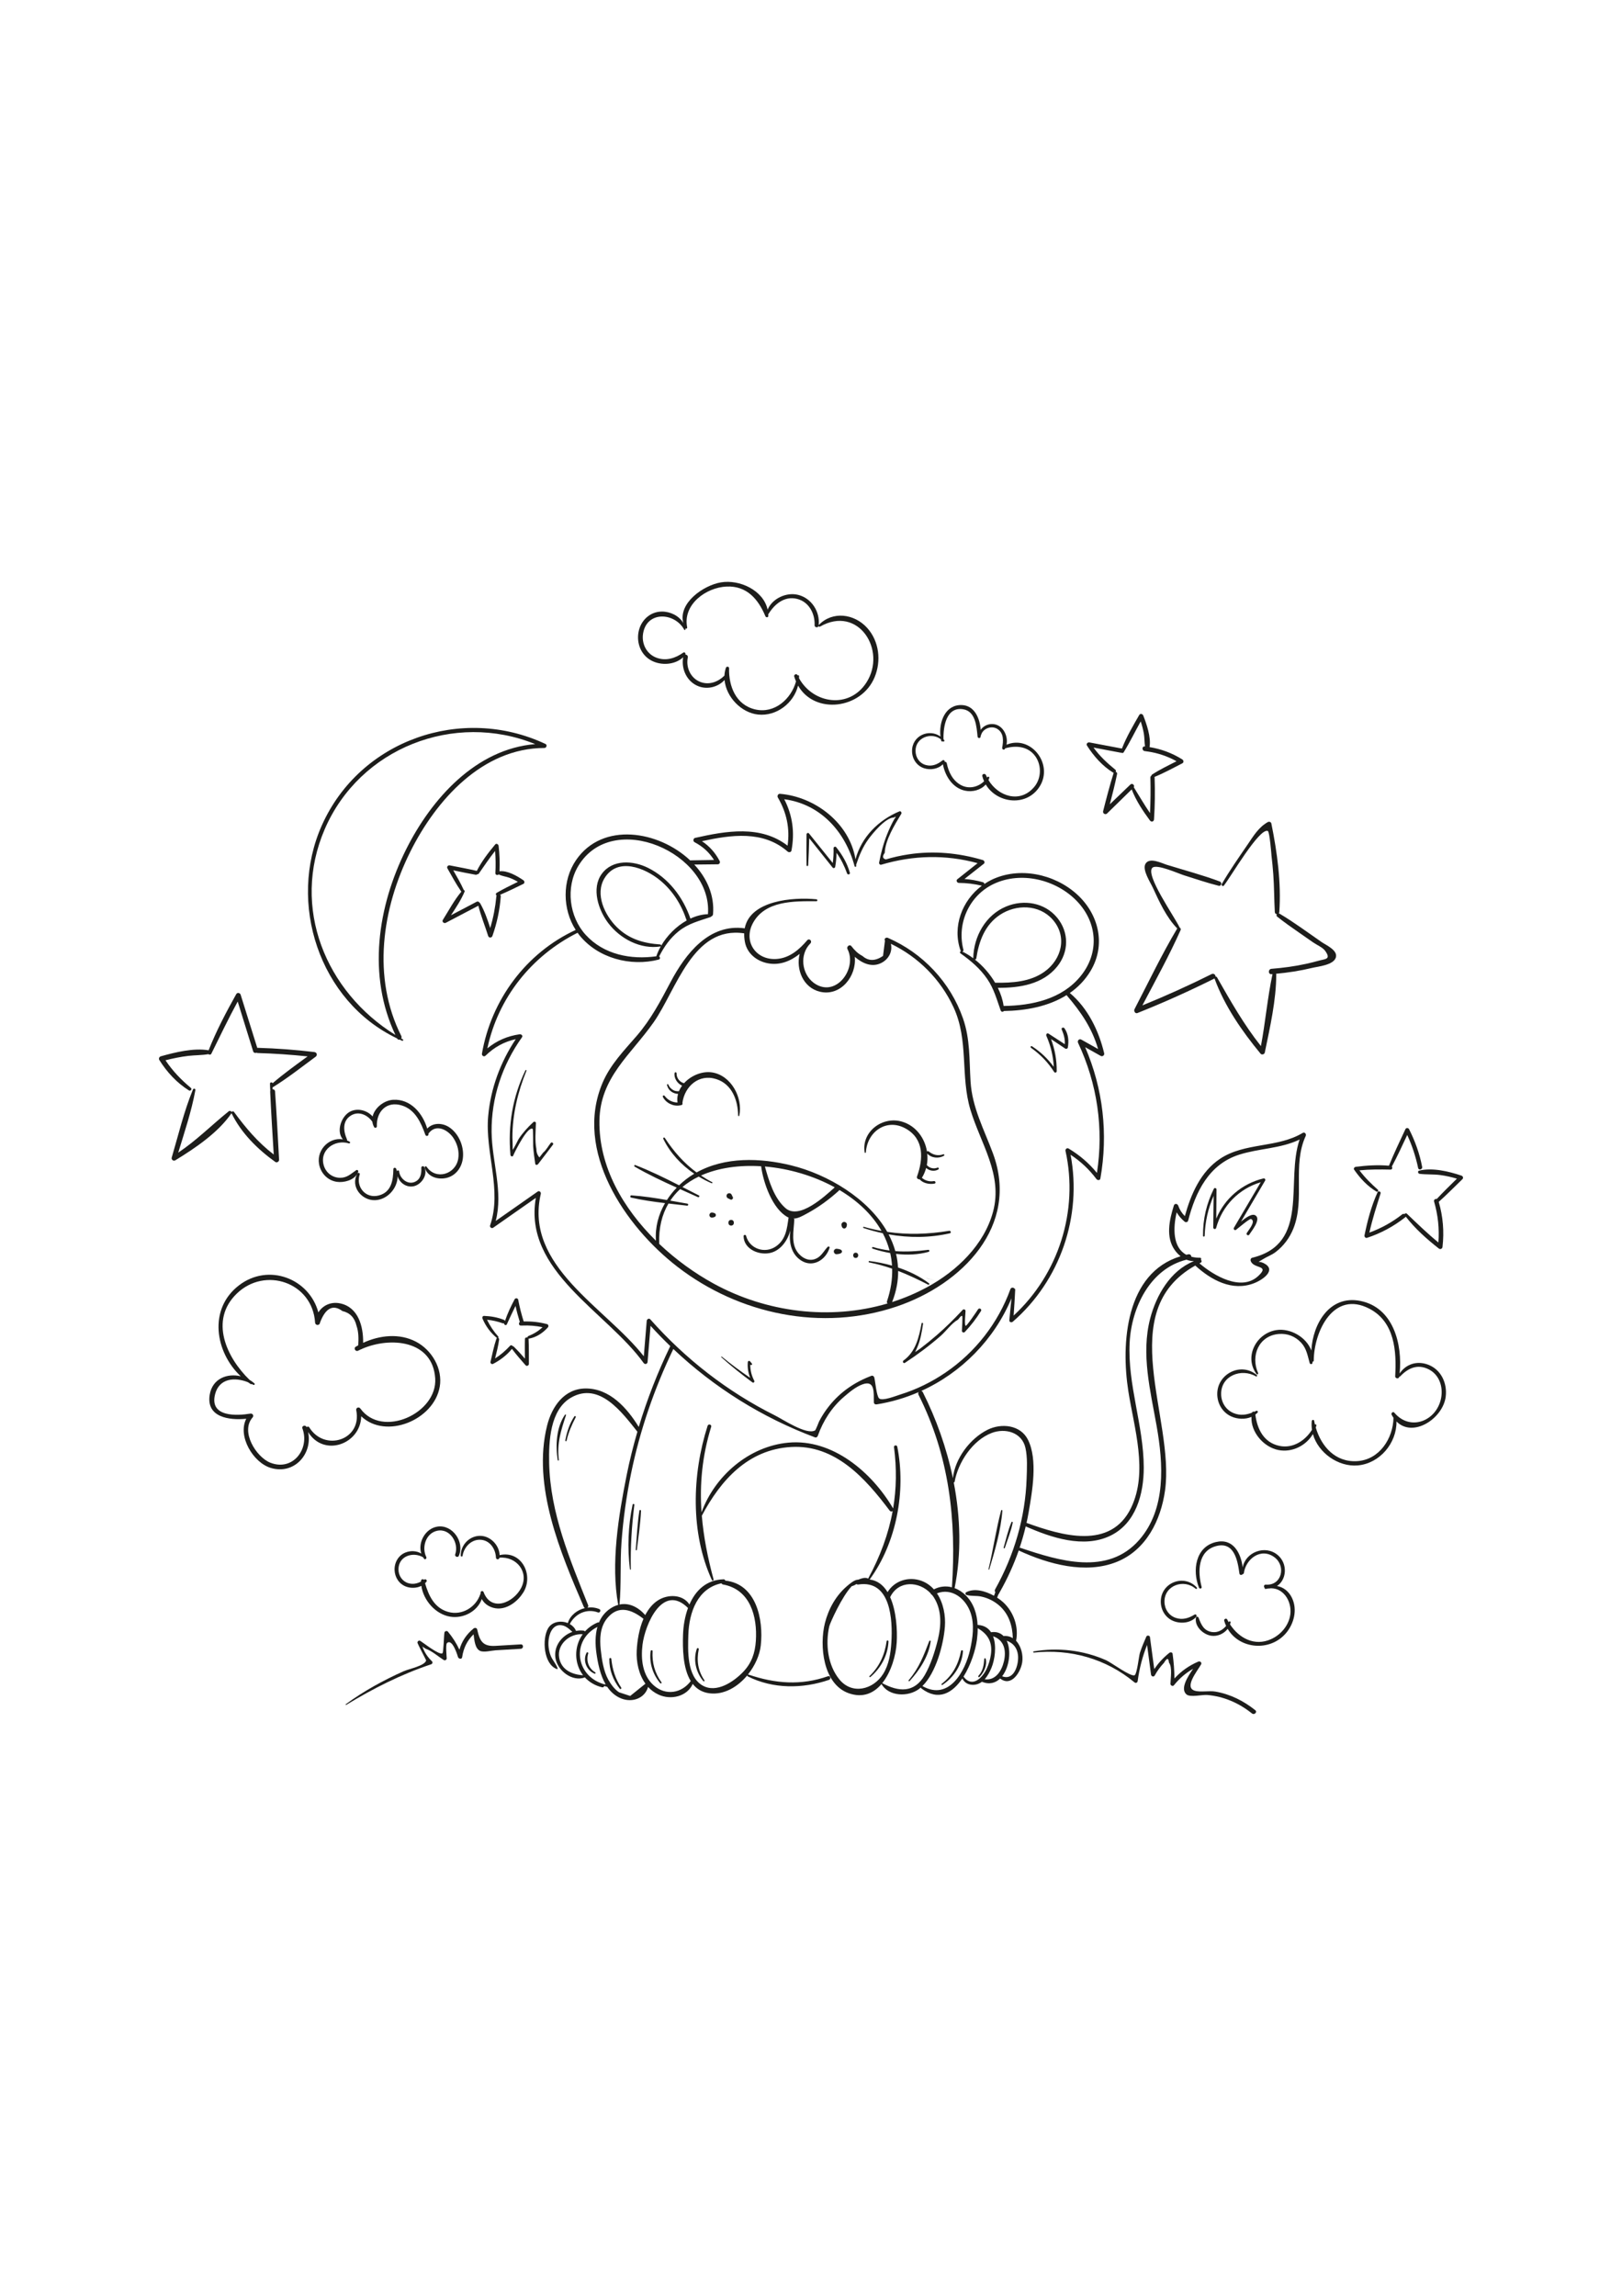 <?xml version="1.0" encoding="utf-8"?>
<!-- Generator: Adobe Illustrator 27.5.0, SVG Export Plug-In . SVG Version: 6.00 Build 0)  -->
<svg xmlns="http://www.w3.org/2000/svg" xmlns:xlink="http://www.w3.org/1999/xlink" viewBox="0 0 500 500" width="595" height="842" preserveAspectRatio="xMidYMid meet" data-scaled="true">
<g id="BACKGROUND">
</g>
<g id="OBJECTS">
	<g>
		<path style="fill:#1D1D1B;" d="M128.251,309.725c-5.109-2.684-11.203-2.021-16.306,0.337c0.073-4.989-1.446-10.927-7.036-12.144
			c-2.855-0.622-5.415,0.593-6.772,2.77c-2.756-10.376-15.318-15.351-24.46-8.351c-9.542,7.307-7.372,20.603,0.529,28.031
			c-4.143-1-8.735,0.695-9.558,5.681c-1.152,6.972,5.987,7.94,11.267,7.413c-2.753,5.371,2.119,13.525,7.56,15.155
			c7.271,2.177,12.939-4.363,11.502-11.072c4.847,7.913,16.202,3.731,16.371-4.847c7.597,7.242,22.418,1.208,24.207-9.098
			C136.519,318.042,133.123,312.285,128.251,309.725z M111.088,330.313c-0.458-0.634-1.431-0.263-1.27,0.535
			c1.85,9.184-9.759,12.887-14.479,5.273c-0.212-0.341-0.598-0.287-0.799-0.062c-0.32-0.801-1.63-0.448-1.32,0.38
			c2.342,6.271-2.924,13.311-9.896,10.563c-4.324-1.704-9.294-9.594-5.46-13.94c0.489-0.554,0.006-1.299-0.689-1.183
			c-4.029,0.672-12.715,1.197-10.864-5.996c1.278-4.968,6.139-5.285,10.138-3.675c0.269,0.19,0.541,0.378,0.819,0.555
			c0.123,0.078,0.254,0.06,0.355-0.006c0.161,0.084,0.324,0.164,0.48,0.254c0.267,0.154,0.575-0.219,0.337-0.436
			c-0.47-0.429-0.989-0.793-1.531-1.113c-7.089-6.886-12.407-18.348-3.928-26.561c8.713-8.439,23.343-3.489,24.151,8.92
			c0.064,0.979,1.451,0.978,1.521,0c1.71-4.509,4.01-5.693,6.9-3.552c2.328,0.535,3.779,2.054,4.353,4.555
			c0.669,1.887,0.642,4.021,0.524,6.007c-0.25,0.137-0.5,0.274-0.743,0.419c-0.793,0.473-0.094,1.652,0.72,1.232
			c0.268-0.138,0.543-0.272,0.822-0.4c0.149-0.023,0.292-0.077,0.408-0.177c8.603-3.738,21.729-2.768,22.521,9.112
			C134.877,331.789,117.787,339.585,111.088,330.313z"/>
		<path style="fill:#1D1D1B;" d="M138.787,243.837c-2.198-1.624-5.241-1.752-7.094,0.193c-1.395-4.743-5.165-9.189-10.511-8.866
			c-2.778,0.168-5.694,2.427-6.315,5.133c-1.626-1.832-4.462-2.65-6.773-1.581c-2.811,1.3-4.582,6.083-2.41,8.629
			c-4.464-0.736-8.612,3.716-7.123,8.482c0.756,2.42,2.733,4.242,5.258,4.616c2.136,0.316,5.186-0.453,6.324-2.478
			c-2.23,3.889,1.329,8.302,5.51,8.135c3.786-0.151,6.921-3.692,6.908-7.381c0.626,2.051,2.731,3.574,4.996,3.078
			c2.382-0.521,4.495-3.605,3.2-5.938c-0.223-0.403-0.907-0.234-0.884,0.24c0.087,1.813-0.217,3.692-2.158,4.427
			c-2.167,0.821-4.456-1.132-4.674-3.288c-0.042-0.413-0.617-0.427-0.656-0.012c-0.067-0.268-0.15-0.536-0.256-0.8
			c-0.176-0.442-0.862-0.415-0.87,0.118c-0.049,3.404-0.588,7.088-4.5,8.107c-4.084,1.064-7.142-2.684-5.869-6.499
			c0.136-0.407-0.448-0.64-0.677-0.312c0.086-0.169,0.163-0.343,0.221-0.529c0.105-0.332-0.31-0.674-0.609-0.469
			c-1.617,1.107-2.796,2.351-4.921,2.359c-2.356,0.009-4.37-1.476-5.07-3.728c-1.484-4.772,3.346-8.227,7.727-6.874
			c0.308,0.095,0.501-0.363,0.219-0.521c-0.269-0.151-0.54-0.267-0.812-0.375c0.038-0.108,0.041-0.235-0.021-0.373
			c-1.121-2.518-1.488-5.744,1.347-7.387c2.371-1.374,5.068-0.071,6.489,1.985c0.074,0.551,0.244,1.105,0.55,1.653
			c0.209,0.374,0.828,0.226,0.835-0.202c0-0.006,0.005-0.008,0.005-0.014c0-0.003-0.001-0.007-0.001-0.01c0,0,0-0.001,0-0.001
			c-0.192-4.49,2.954-7.922,7.702-6.445c4.139,1.287,5.902,5.296,7.243,9.034c0.22,0.614,1.081,0.369,0.969-0.267
			c-0.007-0.039-0.017-0.078-0.024-0.116c0.036-0.032,0.076-0.055,0.108-0.098c2.331-3.067,6.039-0.95,7.657,1.56
			c1.204,1.867,1.8,4.141,1.422,6.346c-0.814,4.755-6.856,6.643-9.733,2.447c-0.197-0.288-0.705-0.121-0.591,0.249
			c0.776,2.53,3.368,3.592,5.874,3.322c3.182-0.343,5.364-2.83,5.845-5.918C143.193,249.958,141.667,245.966,138.787,243.837z"/>
		<path style="fill:#1D1D1B;" d="M267.306,89.72c-3.939-4.36-10.664-5.287-14.904-0.892c-0.017,0.018-0.025,0.037-0.037,0.056
			c0.462-4.136-2.2-8.313-6.337-9.336c-3.614-0.894-7.956,1.102-9.402,4.558c-1.297-5.98-8.642-9.366-14.384-8.407
			c-5.408,0.904-13.263,6.381-11.606,12.54c-1.295-2.259-4.034-3.568-6.644-3.544c-3.658,0.034-6.485,2.76-7.153,6.283
			c-0.663,3.497,0.778,7.155,3.998,8.84c3.012,1.577,7.231,1.32,9.756-1.042c-0.668,3.694,1.221,7.715,4.911,9.012
			c2.788,0.979,5.926,0.088,7.847-1.999c0.485,5.206,5.129,10.094,10.323,10.643c5.716,0.604,11.042-3.552,12.341-8.921
			c5.153,9.041,19.522,7.262,23.601-2.587C271.703,99.884,271.024,93.835,267.306,89.72z M267.088,106.558
			c-5.293,8.256-16.423,6.582-20.78-1.321c0.005-0.219,0.021-0.436,0.011-0.657c-0.012-0.281-0.285-0.341-0.456-0.219
			c-0.012-0.027-0.027-0.052-0.039-0.078c-0.259-0.571-1.175-0.165-1.002,0.423c0.158,0.536,0.35,1.037,0.558,1.522
			c-1.492,5.416-6.609,10.016-12.571,8.629c-5.996-1.395-8.204-7.194-8.062-12.688c0.015-0.583-0.806-0.651-0.981-0.133
			c-0.266,0.791-0.412,1.597-0.452,2.403c-1.915,1.912-4.649,2.96-7.336,1.982c-3.064-1.116-4.598-4.487-3.953-7.584
			c0.109-0.526-0.316-0.866-0.726-0.882c0.119-0.396-0.251-0.901-0.679-0.599c-2.402,1.694-5.208,2.628-8.107,1.616
			c-3.175-1.108-4.824-4.35-4.26-7.601c1.207-6.953,9.757-6.392,12.663-1.095c0.126,0.23,0.438,0.063,0.398-0.168
			c-0.02-0.115-0.051-0.225-0.078-0.337c0.007,0.013,0.012,0.026,0.019,0.039c0.177,0.33,0.647,0.094,0.578-0.244
			c-1.436-7.025,5.793-12.306,12.161-12.58c6.18-0.266,9.736,3.84,11.954,9.154c0.186,0.446,0.895,0.436,0.898-0.122
			c0.001-0.177-0.026-0.344-0.035-0.518c0.033-0.025,0.071-0.034,0.097-0.076c1.877-3.051,4.93-5.585,8.78-4.643
			c3.704,0.906,5.577,4.584,5.422,8.146c-0.03,0.675,1.069,0.861,1.218,0.215c0.057,0.176,0.258,0.306,0.461,0.189
			C264.556,82.584,273.464,96.613,267.088,106.558z"/>
		<path style="fill:#1D1D1B;" d="M154.011,375.489c-0.098-3.015-2.754-5.835-5.825-5.94c-3.395-0.116-6.193,2.777-6.162,6.096
			c0.003,0.309,0.507,0.403,0.559,0.076c0.413-2.588,2.529-4.983,5.305-4.972c3.034,0.013,4.864,2.737,4.995,5.499
			c0.034,0.713,0.99,0.691,1.095,0.028c5.163-0.44,9.19,4.357,6.695,9.275c-2.327,4.587-9.227,7.594-11.598,1.347
			c-0.19-0.501-0.889-0.422-0.932,0.126c-0.009,0.116-0.005,0.229-0.004,0.342c-0.035,0.042-0.064,0.094-0.085,0.157
			c-1.341,4.041-5.671,6.667-9.896,5.469c-4.28-1.214-5.997-4.983-7.132-8.833c0.162-0.162,0.321-0.326,0.456-0.517
			c0.269-0.38-0.261-0.895-0.64-0.64c-0.051,0.034-0.103,0.064-0.154,0.098c-0.261-0.342-0.898-0.188-0.909,0.311
			c-0.002,0.074,0.006,0.149,0.007,0.223c-1.21,0.631-2.491,0.934-3.922,0.501c-1.87-0.565-3.025-2.312-3.029-4.237
			c-0.008-4.113,4.421-5.538,7.563-3.762c0.102,0.163,0.201,0.327,0.323,0.482c0.323,0.411,0.903-0.112,0.69-0.533
			c-1.478-2.926-0.2-7.285,3.283-8.087c4.047-0.931,6.864,3.83,5.62,7.268c-0.232,0.641,0.827,1.098,1.112,0.469
			c1.894-4.191-1.887-9.778-6.617-9.027c-3.699,0.587-6.071,4.889-4.938,8.305c-1.439-0.872-3.266-0.975-4.904-0.318
			c-2.174,0.871-3.419,3.091-3.336,5.396c0.081,2.263,1.392,4.3,3.541,5.101c1.475,0.55,3.286,0.499,4.715-0.224
			c0.649,4.498,4.394,8.76,8.893,9.493c4.045,0.659,8.389-1.619,9.743-5.448c0.855,1.753,2.971,2.876,4.94,2.93
			c3.227,0.088,6.219-2.321,7.846-4.939C164.645,381.636,160.745,373.931,154.011,375.489z"/>
		<path style="fill:#1D1D1B;" d="M310.265,125.734c0.493-2.279-0.639-5.047-2.745-6.006c-1.869-0.851-4.147-0.176-5.208,1.434
			c-0.248-3.555-1.903-7.547-5.861-7.653c-5.18-0.139-7.06,5.367-6.543,9.702c-3.488-2.55-8.842-0.289-8.76,4.555
			c0.04,2.362,1.447,4.487,3.727,5.221c1.922,0.619,4.373,0.246,5.787-1.252c0.001,0.01-0.002,0.019,0,0.029
			c0.68,3.626,2.978,7.308,6.817,8.133c2.316,0.498,4.886-0.189,6.389-1.912c3.498,5.91,12.787,6.999,16.722,0.456
			C324.741,131.533,317.677,122.645,310.265,125.734z M318.792,138.77c-4.384,5.178-11.115,2.849-14.079-2.138
			c0.093-0.217,0.178-0.441,0.243-0.678c0.092-0.336-0.37-0.519-0.553-0.233c-0.033,0.051-0.07,0.099-0.104,0.149
			c-0.119-0.242-0.242-0.482-0.343-0.734c-0.276-0.689-1.331-0.442-1.139,0.314c0.138,0.543,0.321,1.057,0.538,1.546
			c-1.856,1.791-4.624,2.484-7.069,1.207c-2.567-1.34-3.897-4.039-4.438-6.768c-0.073-0.365-0.37-0.479-0.651-0.424
			c0.161-0.396-0.358-0.703-0.686-0.434c-1.489,1.22-3.218,1.954-5.16,1.4c-1.985-0.566-3.136-2.392-3.126-4.407
			c0.018-4.093,4.887-5.792,7.819-3.504c0.029,0.143,0.052,0.29,0.087,0.429c0.068,0.273,0.389,0.319,0.58,0.188
			c0.222,0.242,0.556-0.115,0.358-0.367c-0.07-0.088-0.149-0.158-0.222-0.241c-0.117-3.803,0.802-10.17,6.122-9.26
			c3.791,0.648,4.069,5.394,4.378,8.401c0.063,0.611,0.902,0.619,0.956,0c0.008-0.093,0.01-0.191,0.016-0.286
			c0.041-0.038,0.076-0.083,0.092-0.145c0.533-2.047,3.214-3.041,5.003-1.936c2.088,1.291,1.898,3.75,1.522,5.815
			c-0.09,0.493,0.563,0.83,0.842,0.355c0.032-0.055,0.056-0.114,0.086-0.17c3.399-0.999,7.175-0.597,9.343,2.531
			C321.144,132.176,320.992,136.171,318.792,138.77z"/>
		<path style="fill:#1D1D1B;" d="M440.173,316.774c-3.409-1.257-6.76-0.175-8.723,2.737c0.909-8.997-1.904-20.318-12.1-22.36
			c-9.512-1.905-14.678,7.075-15.117,15.293c-1.494-4.116-6.445-6.954-10.725-6.315c-6.221,0.929-10.092,8.165-6.196,13.518
			c0.223,0.306,0.657,0.05,0.504-0.295c-2.352-5.291,0.219-11.514,6.4-12.017c2.632-0.214,5.037,0.722,6.849,2.656
			c1.725,1.84,2.008,4.029,2.663,6.316c0.112,0.39,0.758,0.439,0.841,0c0.028-0.15,0.031-0.296,0.049-0.444
			c0.176,0.018,0.357-0.084,0.359-0.322c0.058-8.958,6.07-21.788,17.173-15.984c7.807,4.081,8.379,13.105,7.932,20.818
			c-0.041,0.704,1.153,0.885,1.25,0.169c0.003-0.02,0.005-0.041,0.007-0.061c0.093,0.024,0.191,0.019,0.275-0.069
			c2.42-2.558,5.343-3.909,8.763-2.2c3.302,1.651,4.523,5.39,3.861,8.868c-1.348,7.073-9.511,10.351-14.422,4.507
			c-0.4-0.475-1.096,0.131-0.828,0.639c0.178,0.339,0.371,0.645,0.57,0.937c-0.116,6.33-4.315,12.945-11.213,13.362
			c-6.75,0.408-11.042-4.562-12.742-10.347c0.067-0.212,0.137-0.423,0.189-0.641c0.063-0.263-0.263-0.45-0.448-0.304
			c-0.093-0.384-0.177-0.77-0.247-1.158c-0.081-0.446-0.691-0.285-0.732,0.099c-0.098,0.911-0.068,1.81,0.065,2.686
			c-2.11,3.36-5.868,5.824-10.01,4.967c-4.866-1.007-6.882-5.197-7.445-9.652c0.237-0.183,0.469-0.375,0.674-0.601
			c0.267-0.294-0.065-0.702-0.413-0.536c-0.209,0.1-0.417,0.191-0.625,0.281c-0.247-0.123-0.562-0.067-0.657,0.266
			c-1.806,0.69-3.613,0.946-5.568,0.181c-2.448-0.958-3.921-3.26-3.956-5.875c-0.077-5.706,6.225-8.094,10.732-5.489
			c0.231,0.134,0.508-0.197,0.294-0.381c-4.853-4.177-12.285-0.405-12.224,5.87c0.029,2.942,1.633,5.638,4.333,6.864
			c1.866,0.848,4.283,0.973,6.216,0.129c-0.25,4.7,3.754,9.308,8.29,10.213c4.224,0.843,8.535-1.338,10.646-4.912
			c1.615,5.752,7.796,10.168,13.807,9.655c6.821-0.582,12.066-6.917,11.96-13.541c5.109,5.164,14.352-0.932,15.177-7.664
			C446.164,322.496,444.231,318.27,440.173,316.774z"/>
		<path style="fill:#1D1D1B;" d="M368.555,385.845c0.255,0.222,0.603-0.12,0.373-0.373c-3.867-4.235-10.911-1.618-11.1,4.109
			c-0.086,2.608,1.299,5.087,3.723,6.143c2.325,1.013,5.476,0.762,7.208-1.227c0.308-0.353-0.085-0.953-0.524-0.679
			c-1.788,1.117-3.716,1.719-5.799,1.013c-2.164-0.735-3.464-2.765-3.473-5.013C358.941,384.781,364.966,382.719,368.555,385.845z"
			/>
		<path style="fill:#1D1D1B;" d="M398.317,388.782c-0.981-2.116-2.702-3.447-4.675-3.772c2.982-1.906,3.388-6.836,0.281-9.501
			c-3.91-3.354-10.019-0.898-10.852,3.773c-0.545-4.451-2.932-9.071-8.243-7.823c-6.343,1.491-7.33,8.815-5.235,14.038
			c0.199,0.495,0.966,0.317,0.82-0.226c-1.228-4.591-1.211-11.017,4.423-12.551c5.639-1.536,6.675,4.413,7.235,8.464
			c0.076,0.553,0.852,0.509,1.067,0.087c0.114,0.046,0.26-0.004,0.282-0.173c0.582-4.464,5.315-8.075,9.484-4.92
			c3.604,2.728,2.209,8.767-2.713,8.411c-0.628-0.045-0.715,0.726-0.313,1.041c-0.069,0.133,0.054,0.339,0.23,0.291
			c0.251-0.068,0.494-0.106,0.736-0.143c0.332,0.001,0.649-0.025,0.952-0.076c4.279,0.011,6.781,4.753,5.821,8.842
			c-0.719,3.065-2.977,5.569-5.801,6.847c-5.081,2.299-9.898-0.34-12.649-4.56c0.066-0.193,0.142-0.381,0.182-0.584
			c0.058-0.295-0.346-0.504-0.508-0.214c-0.026,0.048-0.059,0.092-0.086,0.139c-0.16-0.275-0.313-0.555-0.455-0.841
			c-0.258-0.52-1.077-0.155-0.925,0.39c0.156,0.56,0.355,1.087,0.584,1.589c-1.081,1.277-2.571,2.146-4.359,1.883
			c-2.541-0.374-3.327-2.32-4.133-4.43c-0.131-0.344-0.725-0.448-0.807,0c-0.485,2.678,2.22,5.206,4.709,5.569
			c1.931,0.281,3.921-0.604,5.074-2.122c3.654,6.278,13.087,7.111,17.996,1.303C398.89,396.61,399.973,392.353,398.317,388.782z"/>
	</g>
	<g>
		<path style="fill:#1D1D1B;" d="M160.56,402.996c-2.595,0.139-5.188,0.301-7.782,0.457c-3.938,0.237-4.881-1.44-5.679-5.053
			c-0.118-0.534-0.758-0.594-1.12-0.296c-2.217,1.825-3.624,3.938-4.355,6.534c-0.94-2-2.089-3.801-3.551-5.569
			c-0.296-0.358-0.987-0.172-1.07,0.282c-0.167,0.915-0.274,6.144-0.611,6.382c-0.959,0.678-5.823-3.192-6.831-3.816
			c-0.434-0.268-0.987,0.176-0.853,0.656c0.13,0.463,2.681,5.296,2.661,5.374c-0.426,1.658-5.219,2.562-6.882,3.301
			c-6.275,2.788-12.359,6.139-17.903,10.198c-0.121,0.089-0.014,0.288,0.121,0.206c8.378-5.094,16.882-9.394,26.204-12.52
			c0.402-0.135,0.546-0.619,0.247-0.936c-1.353-1.274-2.335-2.789-2.948-4.543c0.35,0.275,0.72,0.521,1.111,0.736
			c1.855,0.631,3.806,2.386,5.47,3.429c0.384,0.241,0.928-0.071,0.913-0.524c-0.018-0.568-0.375-4.259,0.077-4.685
			c1.729-1.633,3.399,4.286,3.422,4.346c0.198,0.527,1.159,0.708,1.261,0c0.411-2.839,1.551-5.137,3.525-7.064
			c0.242,1.887,0.445,4.383,1.992,5.106c1.172,0.548,3.541-0.103,4.799-0.176c2.594-0.15,5.189-0.295,7.782-0.463
			C161.43,404.304,161.44,402.949,160.56,402.996z"/>
		<path style="fill:#1D1D1B;" d="M386.957,423.283c-3.641-2.898-7.681-4.93-12.296-5.738c-1.944-0.34-4.724,0.278-6.447-0.297
			c-3.229-1.077,0.884-6.041,2.026-8.063c0.339-0.6-0.317-1.117-0.874-0.874c-2.914,1.273-5.254,2.934-7.323,5.195
			c-0.036-2.551-0.225-5.071-0.576-7.614c-0.07-0.509-0.717-0.521-1.027-0.271c-1.863,1.503-3.326,3.094-4.629,4.979
			c-0.443-3.29-0.885-6.581-1.327-9.871c-0.067-0.501-0.903-0.599-1.105-0.145c-0.732,1.65-1.428,3.302-1.988,5.021
			c-0.314,0.963-0.869,6.415-1.606,6.882c-1.083,0.685-7.207-3.896-8.858-4.623c-7.051-3.105-14.715-3.952-22.293-2.71
			c-0.213,0.035-0.166,0.403,0.051,0.38c11.275-1.22,22.285,1.899,31.036,9.172c0.411,0.341,0.915,0.095,0.982-0.407
			c0.523-3.892,1.474-7.533,2.896-11.132c0.406,3.041,0.811,6.082,1.217,9.122c0.076,0.566,0.795,0.874,1.137,0.308
			c0.777-1.423,1.728-2.725,2.852-3.905c0.906-1.561,1.42-1.588,1.542-0.081c1.085,1.389,0.488,4.921,0.462,6.554
			c-0.008,0.5,0.713,0.871,1.061,0.439c1.716-2.129,3.65-3.788,5.928-5.086c-1.719,2.483-4.041,6.141-2.067,7.891
			c1.131,1.002,4.859,0.055,6.407,0.186c5.135,0.432,9.806,2.491,13.808,5.696C386.659,424.862,387.675,423.854,386.957,423.283z"/>
	</g>
	<g>
		<path style="fill:#1D1D1B;" d="M168.159,125.506c-25.816-12.144-57.158-1.225-68.909,24.99
			c-10.728,23.934-0.87,54.3,23.147,65.746c0.005,0.009,0.009,0.019,0.013,0.028c0.177,0.352,0.495,0.426,0.782,0.343
			c0.25,0.113,0.491,0.237,0.744,0.346c0.279,0.12,0.525-0.262,0.245-0.419c-0.172-0.096-0.337-0.2-0.507-0.298
			c0.126-0.204,0.172-0.46,0.035-0.732c-9.076-18.008-5.967-39.271,2.769-56.797c7.937-15.924,22.22-31.948,41.347-31.978
			C168.444,126.733,168.772,125.794,168.159,125.506z M125.201,157.966c-8.848,17.675-11.984,38.943-3.311,57.218
			c-21.492-13.331-32.218-39.232-21.789-63.418c10.811-25.072,39.964-36.344,64.875-26.221
			C146.732,127.03,133.016,142.355,125.201,157.966z"/>
		<g>
			<path style="fill:#1D1D1B;" d="M407.43,186.571c-4.303-2.975-8.537-6.127-13.038-8.798c-0.063-0.038-0.128-0.056-0.192-0.066
				c0.084-0.105,0.149-0.233,0.161-0.403c0.632-9.033-0.656-18.445-2.45-27.292c-0.097-0.48-0.697-0.665-1.089-0.443
				c-2.857,1.621-4.383,4.215-6.2,6.879c-2.741,4.021-5.552,8.007-7.992,12.221c-0.222,0.383,0.339,0.858,0.635,0.49
				c2.034-2.531,10.96-17.923,13.562-16.835c0.573,0.24,1.147,7.746,1.117,7.495c0.231,1.933,0.414,3.871,0.559,5.812
				c0.289,3.89,0.257,7.782,0.473,11.673c0.024,0.427,0.327,0.642,0.644,0.661c-0.166,0.217-0.2,0.521,0.061,0.73
				c2.188,1.76,4.495,3.354,6.797,4.96c1.435,1.002,2.871,2,4.307,3c1.077,0.75,2.954,1.55,3.691,2.572
				c1.953,2.703,0.043,2.509-1.844,3.038c-1.326,0.371-2.664,0.703-4.01,0.998c-3.521,0.772-7.086,1.248-10.678,1.531
				c-1.057,0.083-1.067,1.741,0,1.659c0.107-0.008,0.214-0.022,0.321-0.03c-1.553,7.305-2.188,14.818-3.57,22.184
				c-5.289-6.666-9.321-13.808-13.547-21.204c-0.094-0.165-0.267-0.214-0.428-0.189c0.021-0.538-0.559-1.122-1.207-0.798
				c-6.998,3.495-14.118,6.704-21.36,9.655c4.023-7.664,8.252-15.295,11.774-23.191c0.156-0.35-0.023-0.668-0.282-0.8
				c-1.572-3.345-10.777-16.382-8.378-18.455c1.366-1.181,7.989,1.81,9.706,2.347c3.542,1.107,7.076,2.327,10.676,3.223
				c0.865,0.215,1.174-1.012,0.363-1.315c-5.344-1.997-10.919-3.476-16.371-5.155c-1.432-0.441-5.37-2.468-6.559-0.246
				c-0.996,1.86,1.51,5.611,2.281,7.291c1.96,4.271,4.197,9.18,7.533,12.59c-4.796,8.038-8.856,16.579-13.17,24.883
				c-0.289,0.557,0.207,1.461,0.908,1.182c8.047-3.211,15.94-6.747,23.691-10.618c0.025-0.012,0.035-0.031,0.057-0.045
				c3.114,8.522,8.469,16.239,14.21,23.196c0.364,0.441,1.184,0.201,1.296-0.342c1.591-7.766,3.521-16.078,3.531-24.037
				c0-0.099-0.029-0.182-0.07-0.258c3.722-0.344,7.413-0.907,11.051-1.79c1.891-0.459,6.684-0.857,7.396-3.236
				C412.459,189.075,408.761,187.49,407.43,186.571z"/>
			<path style="fill:#1D1D1B;" d="M364.47,130.275c-3.131-1.967-6.503-3.22-10.111-3.808c0.517-3.057-0.92-7.131-1.937-9.735
				c-0.202-0.517-0.925-0.705-1.238-0.162c-1.916,3.33-3.944,6.745-5.334,10.347c-0.003-0.001-0.005-0.003-0.008-0.003
				c-3.339-0.632-6.678-1.266-10.019-1.891c-0.532-0.1-1.084,0.45-0.75,0.975c2.081,3.263,4.742,6.288,8.062,8.328
				c0.061,0.037,0.124,0.056,0.186,0.067c-0.012,0.025-0.029,0.042-0.038,0.071c-1.216,3.874-2.233,7.814-3.233,11.749
				c-0.179,0.704,0.693,1.221,1.217,0.709c2.532-2.472,5.07-4.938,7.59-7.422c1.332,3.468,3.439,6.631,5.639,9.6
				c0.391,0.527,1.195,0.356,1.24-0.336c0.281-4.306,0.341-8.616,0.184-12.928c-0.003-0.068-0.025-0.122-0.043-0.179
				c2.949-1.185,5.761-2.761,8.592-4.195C364.95,131.219,364.883,130.535,364.47,130.275z M354.503,146.804
				c-1.78-2.592-3.329-5.305-5.006-7.975c0.382-0.604-0.46-1.376-1.046-0.82c-2.122,2.015-4.226,4.048-6.333,6.078
				c0.81-3.094,1.587-6.198,2.237-9.327c0.076-0.368-0.167-0.615-0.444-0.671c0.125-0.205,0.139-0.466-0.089-0.651
				c-2.552-2.069-4.834-4.2-6.731-6.828c2.799,0.531,5.598,1.059,8.398,1.586c0.07,0.013,0.13,0.003,0.193-0.002
				c0.202,0.147,0.533,0.147,0.692-0.108c1.91-3.076,3.495-6.367,5.26-9.539c0.404,1.212,0.738,2.444,0.962,3.706
				c0.231,1.303,0.17,2.707,0.37,4.023c-0.029-0.003-0.058-0.009-0.087-0.012c-0.915-0.102-0.91,1.336,0,1.435
				c0.209,0.023,0.414,0.058,0.622,0.085c0.077,0.035,0.155,0.047,0.238,0.032c3.168,0.451,6.156,1.466,8.948,3.014
				c-2.557,1.295-5.17,2.552-7.564,4.111c-0.132,0.086-0.192,0.222-0.205,0.362c-0.174,0.097-0.304,0.268-0.296,0.533
				C354.722,139.497,354.676,143.149,354.503,146.804z"/>
			<path style="fill:#1D1D1B;" d="M161.332,167.49c-1.891-1.282-4.954-3.08-7.357-2.749c0.129-2.619,0.034-5.228-0.276-7.835
				c-0.055-0.465-0.667-0.888-1.048-0.434c-2.117,2.525-4.169,5.204-5.672,8.15c-0.018-0.006-0.028-0.017-0.047-0.021
				c-2.745-0.636-5.528-1.131-8.292-1.681c-0.53-0.105-1.003,0.427-0.715,0.931c1.36,2.379,2.655,4.82,4.219,7.073
				c0.025,0.037,0.056,0.059,0.085,0.086c-2.217,2.61-3.893,5.824-5.711,8.7c-0.371,0.588,0.346,1.199,0.907,0.907
				c3.348-1.747,6.688-3.508,10.031-5.265c0.792,3.156,2.054,6.221,3.027,9.323c0.207,0.66,1.087,0.627,1.308,0
				c1.391-3.946,2.275-8.021,2.572-12.197c0.016-0.232-0.068-0.397-0.198-0.505c2.431-1.018,4.794-2.197,7.165-3.347
				C161.808,168.396,161.708,167.745,161.332,167.49z M151.127,182.239c-0.846-2.624-1.761-5.274-3.118-7.648
				c-0.046-0.08-0.109-0.126-0.176-0.153c-0.161-0.301-0.524-0.507-0.914-0.302c-2.635,1.383-5.27,2.765-7.903,4.151
				c1.548-2.354,3.151-4.749,4.21-7.305c0.09-0.218-0.072-0.406-0.27-0.467c-0.006-0.018-0.006-0.036-0.014-0.055
				c-0.942-2.071-2.088-4.048-3.221-6.023c2.289,0.478,4.579,0.969,6.882,1.365c0.227,0.039,0.411-0.038,0.547-0.163
				c0.161,0.025,0.338-0.031,0.464-0.21c1.645-2.351,3.225-4.714,5.003-6.958c0.184,2.267,0.213,4.532,0.087,6.811
				c-0.034,0.62,0.691,0.755,1.052,0.422c0.981,0.535,2.175,0.632,3.231,1.016c0.933,0.339,1.813,0.773,2.662,1.271
				c-2.215,1.084-4.437,2.163-6.566,3.406c-0.327,0.191-0.258,0.665-0.002,0.842c-0.034,0.072-0.063,0.149-0.072,0.24
				C152.69,175.817,152.067,179.05,151.127,182.239z"/>
			<path style="fill:#1D1D1B;" d="M96.898,220.447c-5.803-0.698-11.615-1.131-17.457-1.301c-0.051-0.001-0.088,0.017-0.134,0.023
				c-1.693-5.468-3.413-10.928-5.125-16.39c-0.186-0.593-1.037-0.754-1.359-0.178c-3.127,5.6-6.152,11.329-8.511,17.304
				c-4.68-0.786-10.259,0.609-14.74,1.856c-0.467,0.13-0.729,0.709-0.461,1.134c2.372,3.767,5.358,7.011,9.141,9.39
				c0.467,0.294,1.039-0.413,0.601-0.778c-3.021-2.515-5.672-5.262-7.84-8.521c2.317-0.593,4.656-1.075,7.036-1.354
				c2.057-0.242,4.152-0.179,6.188-0.534c0.269,0.216,0.726,0.24,0.908-0.128c2.677-5.394,5.244-10.807,8.132-16.087
				c1.579,5.107,3.153,10.216,4.753,15.317c0.16,0.511,0.669,0.614,1.053,0.456c0.101,0.053,0.218,0.09,0.357,0.094
				c5.141,0.15,10.266,0.504,15.379,1.04c-3.653,2.671-7.358,5.318-10.782,8.267c-0.132-0.39-0.814-0.347-0.809,0.139
				c0.007,0.724,0.051,1.442,0.098,2.163c-0.023,0.077-0.043,0.157-0.039,0.253c0.29,6.473,0.699,12.944,1.096,19.412
				c-4.853-3.711-8.596-8.157-12.243-13.109c-0.222-0.301-0.596-0.222-0.739,0.016c-0.114-0.306-0.586-0.471-0.893-0.223
				c-5.313,4.289-9.886,8.94-15.562,12.737c1.92-6.343,4.094-12.742,5.279-19.239c0.091-0.498-0.557-0.662-0.746-0.206
				c-2.778,6.728-4.485,14.006-6.546,20.979c-0.183,0.618,0.542,1.177,1.093,0.84c6.132-3.743,13.18-8.489,17.31-14.473
				c0.018-0.026,0.021-0.05,0.034-0.076c0.008,0.027,0.009,0.052,0.023,0.08c3.006,6.11,7.991,11.035,13.473,14.966
				c0.473,0.339,1.199-0.113,1.168-0.67c-0.385-7.012-0.744-14.03-1.243-21.035c-0.034-0.479-0.422-0.722-0.796-0.724
				c0.011-0.182,0.023-0.363,0.032-0.545c4.616-2.827,8.905-6.241,13.264-9.443C97.939,221.423,97.682,220.541,96.898,220.447z"/>
			<path style="fill:#1D1D1B;" d="M168.621,304.297c-2.36-0.629-4.76-0.881-7.191-0.819c-0.695-2.205-1.262-4.439-1.692-6.713
				c-0.095-0.504-0.854-0.574-1.086-0.142c-1.16,2.158-2.206,4.389-2.991,6.712c-0.05-0.153-0.156-0.291-0.341-0.364
				c-1.95-0.766-4.011-1.134-6.1-1.205c-0.466-0.016-0.636,0.476-0.481,0.839c1.007,2.359,2.435,4.306,4.404,5.942
				c0.02,0.017,0.041,0.023,0.062,0.035c-0.077,0.05-0.144,0.125-0.185,0.241c-0.791,2.292-1.247,4.724-1.813,7.08
				c-0.117,0.488,0.39,0.867,0.827,0.636c2.192-1.157,4.211-2.685,5.781-4.615c1.298,1.766,2.762,3.406,4.202,5.056
				c0.347,0.397,1.024,0.073,1.02-0.423c-0.02-2.54,0.025-5.092-0.096-7.63c-0.003-0.062-0.022-0.112-0.039-0.163
				c0.059,0.014,0.125,0.018,0.199,0.004c2.293-0.441,4.244-1.738,5.787-3.457C169.187,304.978,169.081,304.42,168.621,304.297z
				 M162.883,307.974c-0.223,0.09-0.301,0.286-0.275,0.462c-0.327-0.138-0.776,0.021-0.791,0.491
				c-0.064,2.001-0.025,4.008,0.005,6.012c-1.129-1.295-2.272-2.581-3.515-3.764c-0.087-0.083-0.194-0.113-0.3-0.109
				c-0.165-0.257-0.504-0.382-0.781-0.085c-1.404,1.511-2.894,2.813-4.609,3.894c0.477-1.926,0.978-3.865,1.243-5.821
				c0.035-0.259-0.113-0.444-0.296-0.511c0.113-0.102,0.155-0.279,0.015-0.434c-1.382-1.531-2.548-3.289-3.445-5.154
				c1.676,0.153,3.283,0.529,4.886,1.101c0.158,0.056,0.29,0.038,0.398-0.018c-0.139,0.47,0.603,0.802,0.817,0.338
				c0.879-1.909,1.741-3.815,2.686-5.688c0.362,1.667,0.807,3.311,1.313,4.941c-0.425,0.326-0.319,1.158,0.343,1.118
				c0.13-0.008,0.258-0.003,0.387-0.008c0.012,0.001,0.024-0.001,0.036-0.001c2.113-0.092,4.183,0.085,6.245,0.508
				C165.984,306.446,164.543,307.303,162.883,307.974z"/>
			<path style="fill:#1D1D1B;" d="M434.342,244.186c-0.204-0.402-0.895-0.424-1.092,0c-1.74,3.743-3.546,7.468-5.094,11.296
				c-3.387-0.313-6.843-0.086-10.206,0.34c-0.4,0.051-0.799,0.48-0.512,0.893c1.848,2.658,4.073,5.073,6.876,6.737
				c0.343,0.204,0.744-0.287,0.435-0.563c-2.085-1.867-4.019-3.756-5.687-5.983c3.193-0.311,6.346-0.301,9.565-0.23
				c0.56,0.012,0.684-0.582,0.419-0.923c1.702-3.187,3.216-6.475,4.746-9.748c1.517,3.27,2.609,6.635,3.365,10.179
				c0.173,0.81,1.385,0.462,1.234-0.34C437.623,251.77,436.216,247.876,434.342,244.186z"/>
			<path style="fill:#1D1D1B;" d="M450.518,258.536c-3.917-1.312-8.911-2.534-13.026-1.55c-0.601,0.144-0.391,0.929,0.135,0.994
				c2.102,0.262,4.236,0.093,6.353,0.374c1.749,0.232,3.445,0.618,5.126,1.116c-2.094,2.061-4.202,4.111-6.209,6.256
				c-0.446-0.095-0.986,0.239-0.821,0.81c1.206,4.156,1.645,8.325,1.335,12.599c-3.43-2.783-6.553-5.841-9.756-8.893
				c-0.221-0.211-0.573-0.08-0.687,0.146c-0.218-0.1-0.485-0.105-0.718,0.079c-3.08,2.424-6.46,4.288-10.124,5.626
				c0.911-4.107,2.188-8.061,3.457-12.079c0.167-0.529-0.674-0.905-0.913-0.385c-1.931,4.211-3.117,8.762-4.046,13.287
				c-0.092,0.449,0.294,0.95,0.788,0.787c4.297-1.413,8.199-3.525,11.753-6.322c0.083-0.066,0.14-0.138,0.176-0.212
				c2.897,3.724,6.458,6.9,10.156,9.806c0.49,0.385,1.103,0.132,1.174-0.486c0.542-4.708,0.153-9.327-1.162-13.867
				c2.507-2.251,4.884-4.646,7.297-6.996C451.174,259.269,450.971,258.688,450.518,258.536z"/>
		</g>
	</g>
	<g>
		<g>
			<path style="fill:#1D1D1B;" d="M306.074,251.639c-2.745-7.389-6.396-14.103-6.891-22.119c-0.415-6.714-0.084-13.013-2.336-19.457
				c-3.888-11.127-12.392-20.143-23.174-24.818c-0.525-0.228-1.269,0.282-0.874,0.874c-0.199,1.569-0.397,3.137-0.595,4.706
				c-2.383,1.628-4.49,1.638-6.32,0.03c-1.572-0.858-2.354-1.694-3.447-3.054c-0.561-0.697-1.572,0.191-1.191,0.919
				c3.016,5.763-3.162,14.677-9.692,10.872c-4.073-2.373-5.215-8.225-2.372-11.915c0.228-0.25,0.451-0.503,0.668-0.758
				c0.565-0.666-0.333-1.602-0.972-0.972c-2.511,2.946-5.527,5.572-9.574,5.819c-6.33,0.386-10.235-5.43-7.218-11.045
				c3.755-6.988,12.718-6.781,19.583-6.75c0.396,0.002,0.38-0.567,0-0.605c-7.186-0.717-20.451,0.343-22.103,8.949
				c-10.97-1.512-18.218,7.793-22.846,16.548c-3.124,5.91-6.045,11.495-10.457,16.608c-3.904,4.524-8.099,8.804-10.485,14.381
				c-8.997,21.033,6.946,44.337,23.024,56.753c19.048,14.709,44.548,20.055,67.576,12.274
				C296.549,292.065,314.397,274.046,306.074,251.639z M219.939,291.78c-5.797-3.182-11.58-7.333-16.736-12.223
				c-0.178-4.958,0.886-9.076,2.862-12.426c1.929,0.225,3.857,0.436,5.766,0.665c0.351,0.042,0.435-0.561,0.084-0.621
				c-1.754-0.302-3.519-0.624-5.289-0.937c0.869-1.304,1.88-2.487,3.02-3.542c1.835,0.823,3.669,1.637,5.486,2.461
				c0.348,0.158,0.657-0.344,0.305-0.522c-1.684-0.854-3.371-1.725-5.064-2.592c1.495-1.259,3.177-2.329,5.011-3.212
				c1.282,0.775,2.609,1.462,3.969,2.039c0.206,0.087,0.391-0.201,0.181-0.31c-1.22-0.632-2.355-1.328-3.449-2.059
				c5.331-2.382,11.83-3.279,18.543-2.856c0.677,5.169,3.517,13.167,8.157,15.67c0.102,0.055,0.201,0.08,0.302,0.125
				c-0.48,3.354-0.785,6.73-3.867,8.884c-3.405,2.38-8.173,0.802-9.236-3.247c-0.111-0.424-0.772-0.339-0.767,0.104
				c0.054,4.175,5.162,6.156,8.704,5.044c2.84-0.891,4.885-3.71,5.684-6.745c-0.45,3.508,0.216,7.212,3.378,9.226
				c3.588,2.285,7.561-0.155,8.745-3.918c0.102-0.322-0.328-0.557-0.558-0.325c-1.026,1.035-1.685,2.401-2.898,3.242
				c-2.053,1.424-4.32,0.738-5.931-0.978c-2.742-2.921-1.632-7.176-1.484-10.728c0.007-0.157-0.126-0.216-0.249-0.195
				c0-0.013,0-0.027,0-0.04c1.434-0.003,2.777-0.819,4.17-1.567c3.571-1.918,6.785-4.295,9.79-7.004
				c0.084-0.076,0.136-0.158,0.177-0.241c5.487,3.256,10.087,7.513,12.988,12.617c-1.805-0.328-3.614-0.729-5.432-1.257
				c-0.236-0.069-0.332,0.29-0.101,0.366c1.95,0.645,3.93,1.179,5.926,1.605c0.892,1.687,1.592,3.466,2.087,5.326
				c-1.676-0.217-3.359-0.549-5.071-1.061c-0.318-0.095-0.448,0.392-0.136,0.495c1.754,0.579,3.568,1.03,5.406,1.349
				c0.289,1.253,0.471,2.547,0.56,3.873c-2.331-0.663-4.699-1.133-7.002-1.413c-0.243-0.029-0.298,0.381-0.058,0.428
				c2.496,0.488,4.837,1.143,7.105,1.933c0.092,3.147-0.39,6.483-1.58,9.998c-0.107,0.318-0.014,0.561,0.161,0.725
				C255.876,303.168,236.21,300.71,219.939,291.78z M235.793,255.722c7.411,0.632,15.01,2.851,21.526,6.42
				c-3.122,2.809-10.947,10.095-15.178,6.409C238.62,265.484,237.026,260.179,235.793,255.722z M285.898,292.854
				c-3.503,1.909-7.154,3.448-10.897,4.647c1.317-3.325,1.893-6.533,1.866-9.6c3.109,1.2,6.123,2.638,9.253,4.24
				c0.289,0.148,0.496-0.237,0.248-0.425c-2.797-2.12-6.1-3.714-9.548-4.867c-0.078-1.43-0.272-2.831-0.599-4.192
				c3.361,0.394,6.772,0.271,10.045-0.632c0.331-0.091,0.28-0.668-0.084-0.622c-3.505,0.442-6.847,0.653-10.192,0.396
				c-0.5-1.786-1.195-3.51-2.068-5.162c6.239,1.111,12.629,1.099,18.889-0.326c0.511-0.116,0.286-0.855-0.213-0.773
				c-6.499,1.064-12.781,1.263-19.087,0.332c-5.858-10.316-18.389-17.753-29.665-20.507c-9.509-2.323-20.324-2.688-29.118,2.191
				c-3.878-2.867-7.005-6.406-9.783-10.63c-0.195-0.297-0.627-0.04-0.474,0.277c2.098,4.344,5.521,8.024,9.542,10.751
				c-0.046,0.028-0.094,0.05-0.141,0.078c-1.634,0.986-3.156,2.163-4.536,3.483c-4.428-2.259-8.906-4.464-13.513-6.24
				c-0.28-0.108-0.449,0.331-0.2,0.476c4.161,2.423,8.568,4.49,12.99,6.482c-1.136,1.176-2.153,2.459-3.03,3.823
				c-3.637-0.633-7.296-1.2-10.946-1.438c-0.395-0.026-0.479,0.602-0.094,0.691c3.42,0.784,6.939,1.278,10.458,1.7
				c-2.018,3.491-3.104,7.465-2.8,11.589c-10.149-9.979-17.614-22.879-17.422-36.936c0.184-13.405,9.677-20.346,16.726-30.402
				c7.017-10.011,12.057-29.815,27.905-27.385c-0.024,0.84,0.039,1.735,0.226,2.702c0.682,3.536,3.657,5.878,7.093,6.524
				c3.688,0.693,7.005-0.702,9.777-2.9c-1.193,4.755,1.068,10.463,6.304,11.67c6.427,1.482,11.307-4.927,10.687-10.769
				c2.333,2.028,5.346,3.401,8.303,1.826c2.254-1.201,3.38-3.587,2.817-5.847c8.492,4.097,15.308,10.941,19.312,19.548
				c4.773,10.26,2.059,21.145,5.222,31.634c3.152,10.455,10.018,19.936,6.982,31.347
				C303.405,279.856,294.965,287.914,285.898,292.854z"/>
			<path style="fill:#1D1D1B;" d="M219.463,226.717c-3.02-0.45-6.451,0.964-8.589,3.327c-0.404-0.099-0.79-0.265-1.158-0.567
				c-0.772-0.634-1.171-1.507-1.154-2.498c0.006-0.337-0.534-0.426-0.601-0.081c-0.295,1.516,0.837,3.28,2.299,3.906
				c-0.393,0.54-0.727,1.115-0.971,1.724c-0.529,0-1.032-0.001-1.572-0.257c-0.749-0.356-1.397-1.006-1.685-1.79
				c-0.094-0.257-0.474-0.159-0.414,0.114c0.232,1.046,0.862,1.864,1.83,2.345c0.458,0.227,1.025,0.396,1.57,0.398
				c-0.227,0.85-0.306,1.744-0.169,2.669c-1.562-0.053-2.925-0.683-3.964-2.047c-0.243-0.319-0.731-0.054-0.546,0.319
				c0.916,1.855,3.219,3.003,5.281,2.605c0.024-0.004,0.048-0.009,0.072-0.016c0.142-0.03,0.286-0.046,0.425-0.091
				c0.271-0.088,0.348-0.429,0.239-0.644c0.687-5.11,5.068-9.07,10.451-7.348c4.88,1.561,6.673,6.588,6.723,11.228
				c0.002,0.2,0.314,0.256,0.359,0.049C229.079,234.519,225.361,227.595,219.463,226.717z"/>
			<path style="fill:#1D1D1B;" d="M290.988,252.418c0.245-0.136,0.079-0.564-0.195-0.463c-1.607,0.596-3.183,0.205-4.472-0.862
				c-0.198-0.164-0.428-0.121-0.567,0.012c-0.662-4.152-3.41-7.938-7.703-9.209c-6.003-1.778-12.571,3.102-11.51,9.492
				c0.037,0.226,0.367,0.155,0.38-0.051c0.384-6.35,6.407-10.651,12.346-7.266c5.66,3.226,5.343,9.387,3.426,14.696
				c-0.213,0.591,0.324,0.97,0.826,0.921c1.015,1.253,3.115,1.591,4.574,1.297c0.503-0.101,0.288-0.859-0.211-0.766
				c-0.881,0.165-1.752,0.061-2.575-0.294c-0.422-0.182-0.777-0.443-1.129-0.712c0.603-0.952,1.025-1.978,1.313-3.034
				c1.008,0.886,2.564,1.153,3.762,0.447c0.288-0.169,0.096-0.691-0.236-0.559c-1.233,0.489-2.495,0.145-3.313-0.779
				c0.221-1.168,0.252-2.363,0.127-3.538C287.161,253.149,289.345,253.33,290.988,252.418z"/>
			<path style="fill:#1D1D1B;" d="M285.645,290.138c-0.018-0.004-0.025,0.023-0.008,0.027c0.789,0.194,1.577,0.387,2.366,0.581
				c0.004,0.001,0.006-0.006,0.002-0.007C287.219,290.539,286.432,290.339,285.645,290.138z"/>
			<path style="fill:#1D1D1B;" d="M401.567,245.373c-7.829,4.701-17.813,2.879-25.452,7.953
				c-6.016,3.996-9.005,10.948-10.872,17.686c-0.917-0.897-1.609-1.984-2.061-3.271c-0.249-0.603-1.108-0.697-1.325,0
				c-1.367,4.407-2.626,9.804,0.372,13.871c0.505,0.685,1.08,1.277,1.706,1.77c-16.93,5.101-18.43,26.768-16.115,41.577
				c1.772,11.334,6.171,24.851,0.874,35.894c-6.311,13.158-21.498,8.599-32.253,4.701c0.234-1.057,0.451-2.118,0.635-3.188
				c1.119-6.495,2.881-16.251-0.182-22.412c-2.309-4.645-8.229-5.217-12.493-3.086c-5.357,2.677-10.041,8.854-10.659,14.912
				c-1.923-9.286-5.143-18.308-9.277-26.509c-0.115-0.227-0.288-0.343-0.474-0.378c12.398-5.623,22.469-15.817,27.82-28.564
				c-0.243,2.266-0.474,4.531-0.671,6.804c-0.05,0.575,0.685,0.753,1.051,0.435c14.634-12.701,21.418-32.502,17.829-51.467
				c3.102,2.041,5.708,4.479,7.977,7.499c0.299,0.398,1.093,0.463,1.203-0.157c2.441-13.793,0.84-27.692-4.689-40.499
				c1.598,0.896,3.195,1.793,4.793,2.689c0.563,0.316,1.214-0.205,1.067-0.821c-1.652-6.924-5.042-13.922-10.587-18.563
				c2.476-1.725,4.646-3.918,6.337-6.7c4.904-8.069,2.642-17.596-4.185-23.759c-6.921-6.248-17.757-8.565-26.324-4.403
				c-0.764,0.371-1.486,0.808-2.184,1.276c0.014-0.23-0.096-0.463-0.388-0.544c-1.954-0.548-3.787-0.863-5.726-1.011
				c1.991-1.565,3.981-3.131,5.971-4.697c0.416-0.327,0.141-0.99-0.296-1.12c-7.447-2.214-15.169-2.94-22.875-1.773
				c-1.217,0.184-2.431,0.405-3.633,0.675c-1.149,0.259-2.288,0.558-3.415,0.897c-1.012-0.278-1.125-0.951-0.34-2.021
				c0.192-4.08,3.069-8.638,5.11-12.042c0.211-0.352-0.151-0.939-0.583-0.758c-6.523,2.73-11.686,7.937-13.54,14.77
				c-1.806-11.077-12.38-19.276-23.288-20.175c-0.581-0.048-0.919,0.669-0.649,1.13c2.733,4.662,3.757,9.582,3.005,14.85
				c-8.287-6.385-18.855-4.569-28.504-2.395c-0.6,0.135-0.713,1.035-0.173,1.322c2.597,1.381,4.49,3.103,5.993,5.485
				c-2.373,0.04-4.746,0.078-7.119,0.116c-0.072,0.001-0.129,0.023-0.189,0.042c-9.758-9.219-27.058-12.026-35.21-0.134
				c-4.336,6.325-4.201,15.145-0.118,21.535c-15.299,7.074-26.036,21.56-28.893,38.115c-0.107,0.621,0.597,1.128,1.099,0.639
				c2.708-2.638,5.742-4.292,9.319-5.093c-4.734,7.109-7.72,15.152-8.498,23.706c-1.022,11.24,4.363,22.804,0.586,33.711
				c-0.175,0.505,0.483,1.029,0.931,0.716c4.391-3.073,8.782-6.145,13.173-9.218c-3.949,22.625,21.984,35.171,33.232,50.893
				c0.381,0.533,1.158,0.334,1.212-0.328c0.305-3.712,0.609-7.425,0.914-11.137c1.96,2.161,3.994,4.242,6.084,6.257
				c-3.886,8.051-7.145,16.372-9.717,24.91c-3.598-5.847-8.934-11.839-16.283-11.855c-6.669-0.015-10.51,5.567-11.981,11.478
				c-4.623,18.568,4.128,39.172,11.345,55.884c0.073,0.168,0.199,0.263,0.342,0.313c-2.416,0.56-4.57,2.245-5.291,4.627
				c-2.123-0.875-4.861-0.453-6.079,1.612c-1.915,3.244-1.411,11.113,2.739,12.573c0.113,0.04,0.229-0.084,0.195-0.195
				c-0.459-1.461-1.605-2.535-2.161-3.996c-0.626-1.641-0.816-3.419-0.564-5.151c0.344-2.367,1.743-4.898,4.536-4.043
				c0.428,0.131,0.79,0.337,1.131,0.568c0.012,0.015,0.03,0.021,0.046,0.031c0.561,0.387,1.051,0.858,1.561,1.314
				c-3.284,1.153-5.814,4.414-5.214,8.094c0.63,3.86,5.193,7.399,9.071,5.932c1.299,1.415,3.067,2.511,5.302,3.057
				c0.346,0.084,0.586-0.133,0.653-0.395c0.306,0.089,0.617,0.168,0.927,0.246c1.067,1.571,2.464,2.858,4.337,3.596
				c3.501,1.379,7.312-0.138,8.256-3.561c0.89,0.972,1.964,1.787,3.24,2.375c3.821,1.76,8.813,0.571,10.531-3.307
				c1.206,1.536,2.876,2.612,5.184,2.893c4.468,0.544,8.674-1.967,11.631-5.533c-0.028,0.118,0.003,0.247,0.133,0.312
				c7.8,3.92,16.921,3.867,25.071,1.073c0.703-0.241,0.398-1.366-0.308-1.119c-8.371,2.927-16.244,2.297-24.532-0.501
				c-0.071-0.024-0.136-0.014-0.192,0.012c2.18-2.706,3.653-5.979,3.986-8.987c0.895-8.076-1.423-18.985-10.938-19.986
				c-0.065-0.222-0.236-0.413-0.502-0.406c-5.359,0.145-8.681,3.476-10.55,7.766c-2.012-3.147-6.636-3.264-9.738-1.253
				c-1.665,1.08-2.925,2.677-3.879,4.512c-2.184-2.459-4.987-3.876-7.943-3.246c0.582-6.356,0.154-12.842,0.62-19.227
				c0.519-7.103,1.507-14.172,2.939-21.149c2.728-13.295,7.159-26.153,13.036-38.379c12.58,11.892,27.378,21.143,43.701,27.245
				c0.357,0.133,0.712-0.152,0.824-0.468c1.651-4.629,4.301-8.797,8.053-12.019c1.624-1.395,3.69-3.135,5.764-3.869
				c3.855-1.366,3.403,2.493,3.47,5.524c0.01,0.481,0.424,0.726,0.862,0.657c4.514-0.712,8.861-2.004,12.967-3.787
				c-0.155,0.216-0.218,0.5-0.066,0.802c9.516,18.925,11.708,38.51,10.305,59.354c-1.828-0.466-3.764-0.303-5.56,0.641
				c-1.013-1.131-2.258-2.045-3.772-2.609c-3.999-1.487-8.398-0.051-10.503,3.465c-1.27-2.099-3.062-3.582-5.523-3.897
				c8.285-11.356,11.251-27.275,8.506-40.958c-0.112-0.558-1.083-0.441-1.008,0.136c0.861,6.642,0.748,12.882-0.267,18.923
				c-6.534-11.147-18.677-21.531-32.284-20.278c-12.107,1.115-22.645,10.176-26.779,21.46c-0.602-8.676,0.19-17.325,2.978-26.343
				c0.219-0.707-0.88-1.004-1.105-0.305c-4.808,14.974-5.362,33.034,1.338,47.565c0.134,0.291,0.588,0.083,0.508-0.214
				c-1.811-6.68-3.095-13.171-3.628-19.638c5.82-10.96,14.235-20.411,27.513-21.186c13.625-0.795,22.919,9.669,30.39,19.603
				c0.251,0.334,0.656,0.332,0.921,0.154c-1.294,7.102-3.838,13.942-7.569,20.846c-0.044-0.065-0.101-0.118-0.174-0.145
				c-0.895-0.321-2.012,0.082-2.853,0.43c-1.163-0.029-2.685,1.319-3.434,1.953c-3.451,2.923-5.749,7.06-6.846,11.415
				c-1.74,6.905-0.629,18.835,7.359,21.642c4.333,1.522,7.669-0.012,10.071-2.828c2.293,3.872,8.268,4.025,11.643,1.465
				c0.165-0.125,0.32-0.273,0.48-0.411c0.017,0.1,0.07,0.198,0.17,0.274c5.311,4.047,9.639,1.377,12.635-3.06
				c0.653,1.368,1.946,2.047,3.556,1.958c0.962-0.053,1.782-0.407,2.487-0.937c2.31,0.939,4.21,0.359,5.62-1.011
				c3.436,2.736,6.346-1.998,6.798-5c0.333-2.213-0.321-4.961-1.893-6.622c0.854-4.308-0.735-8.878-3.955-11.857
				c-0.536-0.496-1.189-0.995-1.912-1.462c0.043-0.05,0.082-0.106,0.109-0.178c0.084-0.23,0.168-0.461,0.252-0.692
				c0.184-0.254,0.336-0.527,0.47-0.81c0.004-0.007,0.01-0.009,0.014-0.016c2.344-4.118,4.301-8.422,5.854-12.869
				c0.039,0.058,0.091,0.109,0.168,0.145c9,4.131,20.391,7.283,30.018,3.43c9.058-3.625,13.631-12.852,14.903-22.059
				c3.068-22.211-15.958-55.092,9.317-69.276c4.889,4.48,11.395,8.045,18.101,5.452c2.889-1.118,7.042-4.157,3.007-6.186
				c-1.667-0.839-2.308,0.101-0.376-1.141c1.316-0.846,2.765-1.316,4.035-2.283c2.478-1.886,4.357-4.414,5.499-7.306
				c3.613-9.153-0.404-19.424,3.781-28.49C402.756,245.719,402.189,244.999,401.567,245.373z M172.368,407.081
				c-0.691-4.188,3.324-7.504,7.261-7.211c-2.729,3.777-2.664,9.033,0.113,12.644C176.384,412.324,172.991,410.857,172.368,407.081z
				 M185.993,415.237c-0.036-0.02-0.065-0.045-0.108-0.058c-8.615-2.699-9.693-13.574-1.72-17.566
				c-0.736,2.585-0.685,5.48-0.302,8.156c0.439,3.074,1.167,6.706,2.851,9.581C186.475,415.307,186.233,415.274,185.993,415.237z
				 M212.188,400.068c0.218-6.93,2.834-14.382,10.241-15.899c0.058,0.178,0.185,0.327,0.41,0.367
				c8.432,1.49,10.66,9.868,10.162,17.376c-0.25,3.767-1.313,6.884-3.967,9.624c-2.863,2.954-8.169,6.628-12.494,4.121
				C211.711,412.858,212.038,404.845,212.188,400.068z M212.087,391.781c-0.972,2.641-1.452,5.555-1.537,8.286
				c-0.127,4.081-0.07,10.266,2.382,14.24c-2.826,3.762-7.688,4.592-11.395,1.341c-3.519-3.087-4.012-8.155-3.483-12.497
				C198.82,396.882,204.276,384.021,212.087,391.781z M198.357,395.115c-1.356,3.142-1.928,6.784-2.081,9.76
				c-0.18,3.517,0.61,7.368,2.688,10.241c-1.566,1.259-3.132,2.517-4.698,3.776c-1.131-0.37-2.261-0.74-3.392-1.11
				c-1.401-0.855-2.606-2.539-3.392-3.968c-1.446-2.631-1.98-6.23-2.293-9.162c-0.36-3.366-0.247-7.014,2.004-9.742
				C190.647,390.724,194.785,392.31,198.357,395.115z M193.163,350.9c-2.498,12.499-4.927,27.232-2.597,39.923
				c-0.824,0.226-1.657,0.603-2.492,1.173c-1.643,1.122-2.736,2.596-3.435,4.253c-0.132-0.043-0.28-0.05-0.435,0.016
				c-1.58,0.67-2.866,1.62-3.875,2.742c-0.089-0.124-0.224-0.22-0.408-0.244c-0.792-0.104-1.585-0.062-2.355,0.086
				c-0.375-0.924-1.074-1.632-1.92-2.116c1.636-3.174,5.179-4.886,8.715-3.573c0.584,0.217,1.006-0.763,0.428-1.015
				c-1.169-0.512-2.466-0.643-3.729-0.474c0.228-0.166,0.367-0.43,0.246-0.736c-5.628-14.142-11.699-28.38-12.026-43.856
				c-0.138-6.54,0.253-16.399,6.762-20.131c8.738-5.01,15.755,4.631,20.441,10.505C195.192,341.882,194.07,346.363,193.163,350.9z
				 M306.337,168.632c8.463-3.997,19.226-1.331,25.594,5.263c6.378,6.604,7.048,15.917,1.219,23.111
				c-5.781,7.135-15.005,9.125-23.77,9.239c-0.265-1.888-0.894-3.776-1.778-5.587c6.669,0.034,13.824-1.055,18.273-6.544
				c3.657-4.511,3.71-10.564,0.021-15.06c-3.832-4.67-10.285-5.738-15.753-3.458c-6.327,2.637-9.967,9.195-10.128,15.866
				c-0.001,0.033,0.011,0.059,0.017,0.088c-1.093-0.816-2.228-1.517-3.377-2.073c0.227-0.05,0.414-0.25,0.336-0.549
				C294.874,180.884,298.727,172.226,306.337,168.632z M306.812,199.084c-0.019,0-0.031,0.008-0.049,0.009
				c-1.615-2.753-3.812-5.245-6.257-7.168c0.207,0.01,0.409-0.089,0.447-0.337c0.796-5.255,2.627-10.317,7.266-13.409
				c4.988-3.325,12.062-3.272,16.22,1.383c4.672,5.231,2.87,12.353-2.528,16.17C317.536,198.827,311.982,199.16,306.812,199.084z
				 M178.231,163.158c10.562-17.708,41.452-4.009,40.004,14.802c-1.833,0.045-3.662,0.543-5.404,1.354
				c-2.284-6.615-6.737-12.49-13.108-15.65c-4.529-2.246-10.895-2.687-14.23,1.881c-3.27,4.477-1.016,11.183,2.002,15.154
				c3.695,4.862,9.951,8.166,16.117,7.202c0.058-0.009,0.084-0.045,0.119-0.074c-0.585,1.021-1.071,2.065-1.416,3.106
				c-7.829,1.111-16.202-0.524-21.75-6.585C175.463,178.775,174.313,169.727,178.231,163.158z M211.673,179.904
				c-3.222,1.802-6.041,4.664-7.858,7.771c0.02-0.169-0.085-0.369-0.285-0.383c-5.111-0.348-9.624-1.636-13.381-5.341
				c-3.734-3.682-6.796-10.139-3.815-15.059c4.012-6.622,12.452-3.231,17.152,0.643c3.941,3.249,6.602,7.544,8.185,12.363
				C211.671,179.902,211.672,179.902,211.673,179.904z M277.535,325.989c-1.317,0.408-5.566,2.122-6.546,1.187
				c-0.828-0.79-1.189-5.484-1.497-6.483c-0.101-0.328-0.484-0.609-0.839-0.476c-5.144,1.928-9.6,4.969-13.045,9.285
				c-1.187,1.487-2.241,3.082-3.107,4.778c-0.053,0.105-1.024,2.64-1.236,2.763c-2.614,1.522-9.84-3.338-12.431-4.632
				c-14.596-7.29-27.551-17.384-38.365-29.581c-0.404-0.456-1.065-0.058-1.108,0.459c-0.299,3.639-0.599,7.279-0.899,10.918
				c-11.789-15.083-36.919-27.768-31.752-50.063c0.115-0.499-0.454-1.058-0.936-0.72l-12.962,9.078
				c2.364-9.112-1.182-18.225-1.271-27.486c-0.1-10.497,3.302-20.599,9.367-29.117c0.361-0.507-0.234-1.001-0.715-0.93
				c-3.841,0.56-7.071,1.98-9.96,4.344c3.313-15.556,13.566-28.471,27.817-35.629c0.174,0.24,0.34,0.486,0.526,0.717
				c5.713,7.136,15.792,9.783,24.467,7.555c0.531-0.137,0.49-0.726,0.148-0.975c1.516-2.977,3.377-5.648,6.029-7.769
				c3.002-2.401,6.242-3.156,9.768-4.351c0.114-0.039,0.195-0.109,0.249-0.193c0.286-0.093,0.531-0.328,0.563-0.706
				c0.496-5.784-1.882-11.097-5.781-15.297c2.414-0.026,4.827-0.053,7.241-0.077c0.526-0.005,0.819-0.564,0.582-1.014
				c-1.362-2.581-3.132-4.564-5.458-6.112c9.021-1.971,18.869-3.382,26.411,3.195c0.367,0.32,1.078,0.25,1.184-0.313
				c1.05-5.587,0.341-10.845-2.222-15.811c11.165,1.491,18.84,9.978,21.682,20.649c0.073,0.273,0.522,0.226,0.504-0.068
				c-0.009-0.144-0.026-0.286-0.038-0.429c0.012-0.021,0.034-0.026,0.042-0.051c0.896-2.74,2.006-5.365,3.696-7.714
				c1.327-1.845,5.361-6.759,7.9-6.747c0.706-0.45,0.751-0.289,0.138,0.482c-0.41,0.721-0.791,1.458-1.142,2.21
				c-0.377,0.791-0.72,1.595-1.047,2.407c-1.148,2.846-1.914,5.748-2.49,8.759c-0.075,0.393,0.246,0.798,0.672,0.672
				c9.874-2.921,19.798-3.161,29.69-0.47c-2.09,1.658-4.181,3.314-6.268,4.975c-0.46,0.366-0.059,1.107,0.46,1.11
				c2.428,0.014,4.752,0.309,7.113,0.866c-6.087,4.533-9.175,12.615-6.57,19.988c0.028,0.078,0.07,0.137,0.119,0.186
				c-0.29,0.063-0.433,0.463-0.12,0.687c3.199,2.285,6.04,4.663,8.267,7.938c2.051,3.017,2.913,6.309,4.12,9.687
				c0.153,0.427,0.758,0.472,0.955,0.133c6.73-0.097,13.745-1.389,19.36-4.911c0.025,0.049,0.045,0.099,0.086,0.146
				c4.397,5.142,7.754,10.067,9.613,16.477c-1.726-0.969-3.451-1.938-5.177-2.906c-0.671-0.376-1.295,0.358-0.996,0.995
				c5.927,12.599,7.934,26.357,5.819,40.083c-2.483-3.013-5.328-5.468-8.734-7.503c-0.507-0.303-1.072,0.195-0.954,0.733
				c4.075,18.485-2.134,37.955-15.989,50.742c0.188-2.649,0.348-5.297,0.48-7.951c0.011-0.214-0.102-0.341-0.25-0.389
				c-0.284-0.362-1.013-0.387-1.225,0.198c-3.797,10.451-10.794,19.439-19.993,25.703
				C287.192,322.143,282.496,324.451,277.535,325.989z M258.762,413.814c-3.622-4.418-4.342-10.909-3.143-16.337
				c0.227-1.026,3.973-9.374,6.958-12.428c0.53-0.1,0.982-0.37,1.445-0.643c0.133,0.114,0.312,0.184,0.531,0.149
				c10.076-1.572,10.658,10.956,10.218,17.822c-0.214,3.333-0.732,6.894-2.56,9.771C269.151,416.963,262.669,418.58,258.762,413.814
				z M271.962,414.942c2.776-3.449,4.232-8.624,4.46-12.565c0.219-3.778-0.107-9.632-2.021-13.932
				c2.557-5.299,8.954-4.941,12.47-1.184c0.067,0.218,0.223,0.408,0.439,0.485c0.218,0.271,0.423,0.554,0.611,0.853
				c2.433,3.881,2.238,8.619,1.193,12.9c-0.874,3.579-2.21,7.81-4.071,11.002C281.797,418.071,276.96,417.641,271.962,414.942z
				 M284.409,415.875c-0.026-0.015-0.051-0.017-0.076-0.026c4.266-4.179,6.508-12.89,6.936-18.248
				c0.274-3.429-0.455-7.382-2.447-10.341c4.591-1.759,8.863,1.569,10.374,6.011c1.239,3.642,0.661,7.741-0.16,11.402
				C297.577,411.18,292.578,420.487,284.409,415.875z M297.009,412.943c2.284-3.625,3.724-8.229,4.139-11.361
				c0.155-1.168,0.243-2.368,0.236-3.566c3.21,1.822,4.628,4.373,4.055,8.218c-0.227,1.522-0.666,2.944-1.316,4.34
				C302.982,413.025,299.842,416.616,297.009,412.943z M303.54,413.742c0.919-1.008,1.591-2.313,2.089-3.516
				c1.048-2.534,1.633-6.738,0.495-9.727c3.392,1.147,4.125,4.33,3.361,7.678C308.811,411.13,306.88,414.237,303.54,413.742z
				 M313.805,406.295c0.308,2.709-1.104,8.029-4.887,6.526c2.24-2.852,2.872-7.86,1.419-10.95
				C312.27,402.566,313.546,404.018,313.805,406.295z M306.758,386.045c-0.183,0.329-0.118,0.641,0.058,0.871
				c-0.135,0.367-0.272,0.733-0.407,1.1c-2.7-1.504-6.094-2.411-8.566-1.091c-0.359,0.192-0.267,0.752,0.112,0.855
				c1.473,0.401,2.97,0.156,4.477,0.471c2.12,0.444,4.11,1.435,5.719,2.887c2.899,2.616,3.955,6.193,4.065,9.944
				c-0.798-0.497-1.75-0.757-2.858-0.654c-0.875-0.898-2.082-1.389-3.665-1.202c-0.063,0.008-0.12,0.028-0.174,0.052
				c-0.839-1.292-2.155-2.175-4.127-2.269c-0.013-0.001-0.022,0.004-0.035,0.005c-0.173-3.331-1.15-6.582-3.571-9.046
				c-1.035-1.053-2.24-1.838-3.521-2.309c2.141-10.609,1.827-21.751-0.264-32.571c0.124-0.002,0.244-0.057,0.271-0.206
				c1.084-5.991,5.517-12.783,11.434-15.044c4.156-1.588,9.306-0.218,10.394,4.588c0.666,2.945,0.471,6.367,0.372,9.376
				C316.072,363.897,312.639,375.502,306.758,386.045z M354.558,302.559c-2.87,11.002,0.079,22.303,1.998,33.198
				c2.041,11.587,2.973,25.502-5.379,35.049c-9.721,11.111-24.688,6.448-36.591,2.45c-0.108-0.036-0.207-0.021-0.295,0.015
				c0.734-2.177,1.362-4.39,1.895-6.632c7.85,3.464,17.847,6.845,26.068,2.884c7.916-3.814,10.336-12.91,10.321-21.04
				c-0.023-12.971-5.028-25.477-4.348-38.505c0.566-10.847,6.321-22.765,17.517-25.536c0.707,0.281,1.456,0.427,2.233,0.436
				c-0.02,0.019-0.031,0.044-0.049,0.066C360.797,287.794,356.425,295.403,354.558,302.559z M386.005,283.844
				c-0.373,0.09-0.585,0.506-0.491,0.865c0.698,2.687,6.216,1.207,2.306,4.802c-5.222,4.801-13.641-0.14-18.081-3.952
				c0.135-0.068,0.264-0.139,0.401-0.207c0.39-0.191,0.323-0.658,0.057-0.893c0.184-0.217,0.084-0.616-0.267-0.615
				c-1.007,0.003-1.89-0.112-2.673-0.319c-0.032-0.421-0.383-0.852-0.924-0.747c-0.22,0.043-0.426,0.1-0.641,0.148
				c-4.206-2.253-4.107-8.224-2.973-13.072c0.623,1.058,1.371,1.928,2.419,2.84c0.368,0.321,0.99,0.221,1.123-0.296
				c2.279-8.866,6.405-17.35,15.714-20.319c6.202-1.978,12.772-1.837,18.648-4.675C396.202,260.283,403.924,279.509,386.005,283.844
				z"/>
			<path style="fill:#1D1D1B;" d="M225.926,265.224c-0.123-0.296-0.28-0.571-0.417-0.861c-0.119-0.25-0.449-0.425-0.719-0.413
				c-0.221,0.01-0.43,0.085-0.589,0.244c-0.151,0.151-0.244,0.375-0.244,0.589c0,0.274,0.154,0.597,0.413,0.72
				c0.289,0.137,0.564,0.294,0.861,0.417C225.608,266.077,226.082,265.603,225.926,265.224z"/>
			<path style="fill:#1D1D1B;" d="M220.376,270.156c-0.221-0.126-0.447-0.182-0.692-0.232c-0.274-0.055-0.574-0.013-0.773,0.204
				c-0.143,0.155-0.233,0.346-0.233,0.562c0,0.204,0.089,0.418,0.233,0.562c0.211,0.211,0.49,0.262,0.773,0.204
				c0.245-0.049,0.471-0.106,0.692-0.232C220.777,270.996,220.777,270.386,220.376,270.156z"/>
			<path style="fill:#1D1D1B;" d="M225.38,272.175c-1.131,0-1.133,1.758,0,1.758C226.511,273.932,226.513,272.175,225.38,272.175z"
				/>
			<path style="fill:#1D1D1B;" d="M260.832,273.045c-0.166-0.152-0.37-0.248-0.599-0.248c-0.217,0-0.445,0.095-0.599,0.248
				c-0.228,0.228-0.274,0.52-0.218,0.824c0.021,0.115,0.037,0.232,0.076,0.342c0.117,0.332,0.36,0.619,0.741,0.619
				c0.381,0,0.625-0.286,0.741-0.619c0.039-0.111,0.055-0.227,0.076-0.342C261.103,273.575,261.066,273.26,260.832,273.045z"/>
			<path style="fill:#1D1D1B;" d="M259.414,281.552c-0.193-0.214-0.44-0.295-0.71-0.358c-0.278-0.065-0.546-0.108-0.835-0.119
				c-0.44-0.017-0.86,0.399-0.84,0.84c0.02,0.44,0.37,0.858,0.84,0.84c0.289-0.011,0.557-0.054,0.835-0.119
				c0.27-0.064,0.517-0.144,0.71-0.358C259.607,282.063,259.608,281.767,259.414,281.552z"/>
			<path style="fill:#1D1D1B;" d="M263.777,282.287c-1.04,0-1.042,1.617,0,1.617C264.817,283.905,264.819,282.287,263.777,282.287z"
				/>
		</g>
		<path style="fill:#1D1D1B;" d="M169.788,248.444c-0.709,0.889-1.457,2.289-2.347,2.984c-0.388,0.5-0.776,1.001-1.164,1.501
			c-0.638-0.766-0.945-1.624-0.921-2.577c-0.515-2.521-0.246-5.449-0.151-7.997c0.016-0.414-0.503-0.582-0.783-0.324
			c-1.72,1.587-3.255,3.26-4.551,5.213c-0.197,0.297-1.598,3.291-1.864,3.298c0.101-0.003-0.048-3.893-0.048-3.709
			c-0.009-7.126,1.649-14.069,4.33-20.639c0.073-0.18-0.23-0.308-0.315-0.133c-3.967,8.233-5.427,17.006-4.627,26.101
			c0.034,0.389,0.641,0.679,0.837,0.227c0.671-1.554,4.534-9.249,6.036-8.255c0.151,0.1,0.105,5.005,0.127,5.333
			c0.127,1.822,0.374,3.618,0.646,5.422c0.068,0.454,0.648,0.388,0.861,0.113c1.545-2.006,3.097-4.006,4.615-6.033
			C170.758,248.579,170.094,248.06,169.788,248.444z"/>
		<path style="fill:#1D1D1B;" d="M301.502,299.728c-0.435,0.696-3.587,5.312-3.828,5.097c-0.449-0.401-0.047-3.818-0.037-4.576
			c0.006-0.43-0.565-0.682-0.865-0.358c-2.564,2.759-5.234,5.406-8.082,7.872c-1.595,1.381-3.234,2.71-4.914,3.988
			c-0.481,0.366-1.092,0.751-1.692,1.16c0.257-0.488,0.476-0.989,0.662-1.413c1.013-2.311,1.415-4.837,1.796-7.313
			c0.044-0.289-0.391-0.42-0.448-0.123c-0.821,4.294-1.804,8.724-5.571,11.439c-0.435,0.314-0.035,1.038,0.429,0.734
			c3.863-2.535,7.548-5.278,11.027-8.32c1.668-1.458,3.4-3.928,5.284-4.973c0.244-0.135,0.967-1.399,1.333-1.165
			c0.203,0.13-0.076,4.279-0.081,4.584c-0.008,0.444,0.578,0.694,0.888,0.367c1.913-2.018,3.522-4.109,4.998-6.475
			C302.756,299.684,301.857,299.161,301.502,299.728z"/>
		<path style="fill:#1D1D1B;" d="M328.128,213.115c-0.275-0.402-1.061-0.161-0.848,0.358c0.641,1.565,1.06,2.918,0.953,4.551
			c-1.673-1.085-3.348-2.17-5.019-3.259c-0.451-0.294-0.849,0.263-0.669,0.669c1.364,3.08,2.099,6.25,2.292,9.574
			c-1.867-2.505-4.075-4.639-6.734-6.35c-0.308-0.199-0.575,0.28-0.284,0.486c2.872,2.031,5.234,4.467,7.126,7.436
			c0.225,0.353,0.79,0.217,0.795-0.216c0.044-3.44-0.558-6.719-1.742-9.902c1.464,0.974,2.928,1.95,4.392,2.926
			c0.265,0.177,0.721,0.012,0.777-0.316C329.529,216.969,329.36,214.914,328.128,213.115z"/>
		<path style="fill:#1D1D1B;" d="M261.977,165.165c-0.834-2.922-2.332-5.513-4.235-7.869c-0.258-0.32-0.808-0.051-0.796,0.33
			c0.048,1.555-0.03,3.051-0.235,4.572c-2.448-3.047-4.897-6.093-7.345-9.14c-0.247-0.308-0.741-0.04-0.744,0.308
			c-0.03,3.171-0.047,6.341,0.003,9.512c0.005,0.332,0.496,0.329,0.513,0c0.147-2.771,0.239-5.544,0.318-8.317
			c2.41,3.019,4.82,6.039,7.23,9.058c0.207,0.259,0.708,0.12,0.764-0.202c0.254-1.459,0.398-2.897,0.431-4.359
			c1.383,1.96,2.406,4.041,3.24,6.343C261.314,165.929,262.136,165.722,261.977,165.165z"/>
		<path style="fill:#1D1D1B;" d="M232.511,321.751c-0.857-1.631-1.224-3.206-1.238-4.978c0.051,0.034,0.1,0.066,0.167,0.109
			c0.217,0.139,0.522-0.146,0.366-0.366c-0.262-0.368-0.322-0.444-0.631-0.778c-0.243-0.263-0.631-0.04-0.656,0.272
			c-0.137,1.704,0.128,3.303,0.733,4.841c-3.014-2.041-5.928-4.227-8.75-6.526c-0.114-0.093-0.277,0.063-0.164,0.164
			c3.085,2.765,6.309,5.335,9.644,7.791C232.316,322.526,232.675,322.063,232.511,321.751z"/>
		<path style="fill:#1D1D1B;" d="M195.55,359.985c0.038-0.306-0.474-0.372-0.539-0.073c-1.393,6.454-1.631,13.385-0.831,19.928
			c0.021,0.174,0.285,0.186,0.281,0C194.317,373.104,194.721,366.667,195.55,359.985z"/>
		<path style="fill:#1D1D1B;" d="M197.101,361.759c-0.615,3.988-0.796,8.069-1.125,12.089c-0.018,0.223,0.319,0.216,0.344,0
			c0.47-3.988,1.101-8.008,1.284-12.021C197.619,361.544,197.146,361.47,197.101,361.759z"/>
		<path style="fill:#1D1D1B;" d="M174.477,332.364c0.067-0.202-0.219-0.298-0.328-0.138c-2.671,3.927-2.947,9.453-2.224,13.995
			c0.031,0.197,0.378,0.153,0.352-0.048C171.625,341.116,172.914,337.082,174.477,332.364z"/>
		<path style="fill:#1D1D1B;" d="M177.039,332.751c-1.463,2.212-2.299,4.793-2.786,7.384c-0.049,0.259,0.342,0.373,0.4,0.11
			c0.567-2.588,1.605-4.899,2.816-7.242C177.618,332.716,177.216,332.483,177.039,332.751z"/>
		<path style="fill:#1D1D1B;" d="M308.608,361.726c-1.582,5.932-2.445,12.111-3.887,18.093c-0.037,0.154,0.192,0.218,0.237,0.065
			c1.734-5.806,3.579-12.04,4.036-18.107C309.012,361.554,308.664,361.515,308.608,361.726z"/>
		<path style="fill:#1D1D1B;" d="M311.808,365.304c-1.076,2.484-1.665,5.267-2.424,7.862c-0.069,0.236,0.29,0.332,0.366,0.101
			c0.836-2.553,1.924-5.166,2.437-7.803C312.229,365.25,311.908,365.074,311.808,365.304z"/>
		<path style="fill:#1D1D1B;" d="M389.477,259.395c-6.663,1.614-11.975,6.203-14.553,12.4c0.027-3.003,0.055-6.006,0.073-9.009
			c0.003-0.412-0.61-0.612-0.806-0.218c-2.282,4.592-3.393,9.382-3.349,14.51c0.003,0.331,0.503,0.33,0.513,0
			c0.136-4.339,1.043-8.398,2.755-12.311c-0.039,3.26-0.075,6.519-0.107,9.779c-0.005,0.507,0.748,0.609,0.882,0.119
			c1.872-6.85,7.013-12.074,13.746-14.089c-2.758,4.683-5.515,9.365-8.273,14.047c-0.221,0.376,0.244,0.913,0.632,0.632
			c0.517-0.373,4.206-3.544,4.649-3.354c1.643,0.702-0.808,3.458-1.31,4.327c-0.299,0.518,0.503,0.986,0.801,0.468
			c0.553-0.958,3.682-4.628,1.921-5.874c-1.054-0.746-2.969,0.607-4.5,1.892c2.48-4.217,4.959-8.434,7.439-12.65
			C390.199,259.714,389.859,259.303,389.477,259.395z"/>
		<path style="fill:#1D1D1B;" d="M217.149,414.082c-1.999-2.987-2.464-6.071-1.755-9.565c0.079-0.387-0.46-0.535-0.59-0.163
			c-1.186,3.391-0.28,7.276,2.019,9.979C216.975,414.513,217.28,414.278,217.149,414.082z"/>
		<path style="fill:#1D1D1B;" d="M203.906,414.706c-2.069-2.895-2.942-6.068-2.742-9.614c0.022-0.398-0.556-0.375-0.605,0
			c-0.464,3.589,0.655,7.141,2.988,9.891C203.713,415.179,204.058,414.918,203.906,414.706z"/>
		<path style="fill:#1D1D1B;" d="M191.504,416.342c-1.814-2.725-2.721-5.603-3.047-8.846c-0.039-0.393-0.619-0.411-0.626,0
			c-0.054,3.356,1.181,6.559,3.236,9.183C191.262,416.926,191.678,416.603,191.504,416.342z"/>
		<path style="fill:#1D1D1B;" d="M183.483,411.612c-2.062-1.206-2.861-3.584-2.15-5.823c0.095-0.298-0.36-0.493-0.508-0.214
			c-1.271,2.403,0.004,5.483,2.482,6.454C183.553,412.126,183.701,411.74,183.483,411.612z"/>
		<path style="fill:#1D1D1B;" d="M273.312,402.008c-0.573,4.191-2.201,7.815-5.279,10.771c-0.182,0.175,0.086,0.432,0.273,0.273
			c3.255-2.751,5.382-6.677,5.586-10.966C273.908,401.761,273.358,401.675,273.312,402.008z"/>
		<path style="fill:#1D1D1B;" d="M286.445,401.994c-1.702,4.451-3.174,8.361-6.332,12.039c-0.16,0.187,0.104,0.458,0.273,0.273
			c3.065-3.336,5.906-7.668,6.515-12.25C286.938,401.778,286.531,401.77,286.445,401.994z"/>
		<path style="fill:#1D1D1B;" d="M296.254,405.024c-0.799,4.103-2.597,7.533-5.952,10.12c-0.198,0.152-0.02,0.491,0.202,0.346
			c3.502-2.292,6.052-6.155,6.343-10.385C296.871,404.768,296.319,404.689,296.254,405.024z"/>
		<path style="fill:#1D1D1B;" d="M303.85,407.432c-0.066-0.256-0.424-0.185-0.442,0.06c-0.149,1.997-0.4,3.658-1.796,5.208
			c-0.205,0.227,0.122,0.561,0.338,0.338C303.327,411.62,304.365,409.433,303.85,407.432z"/>
	</g>
</g>
</svg>
